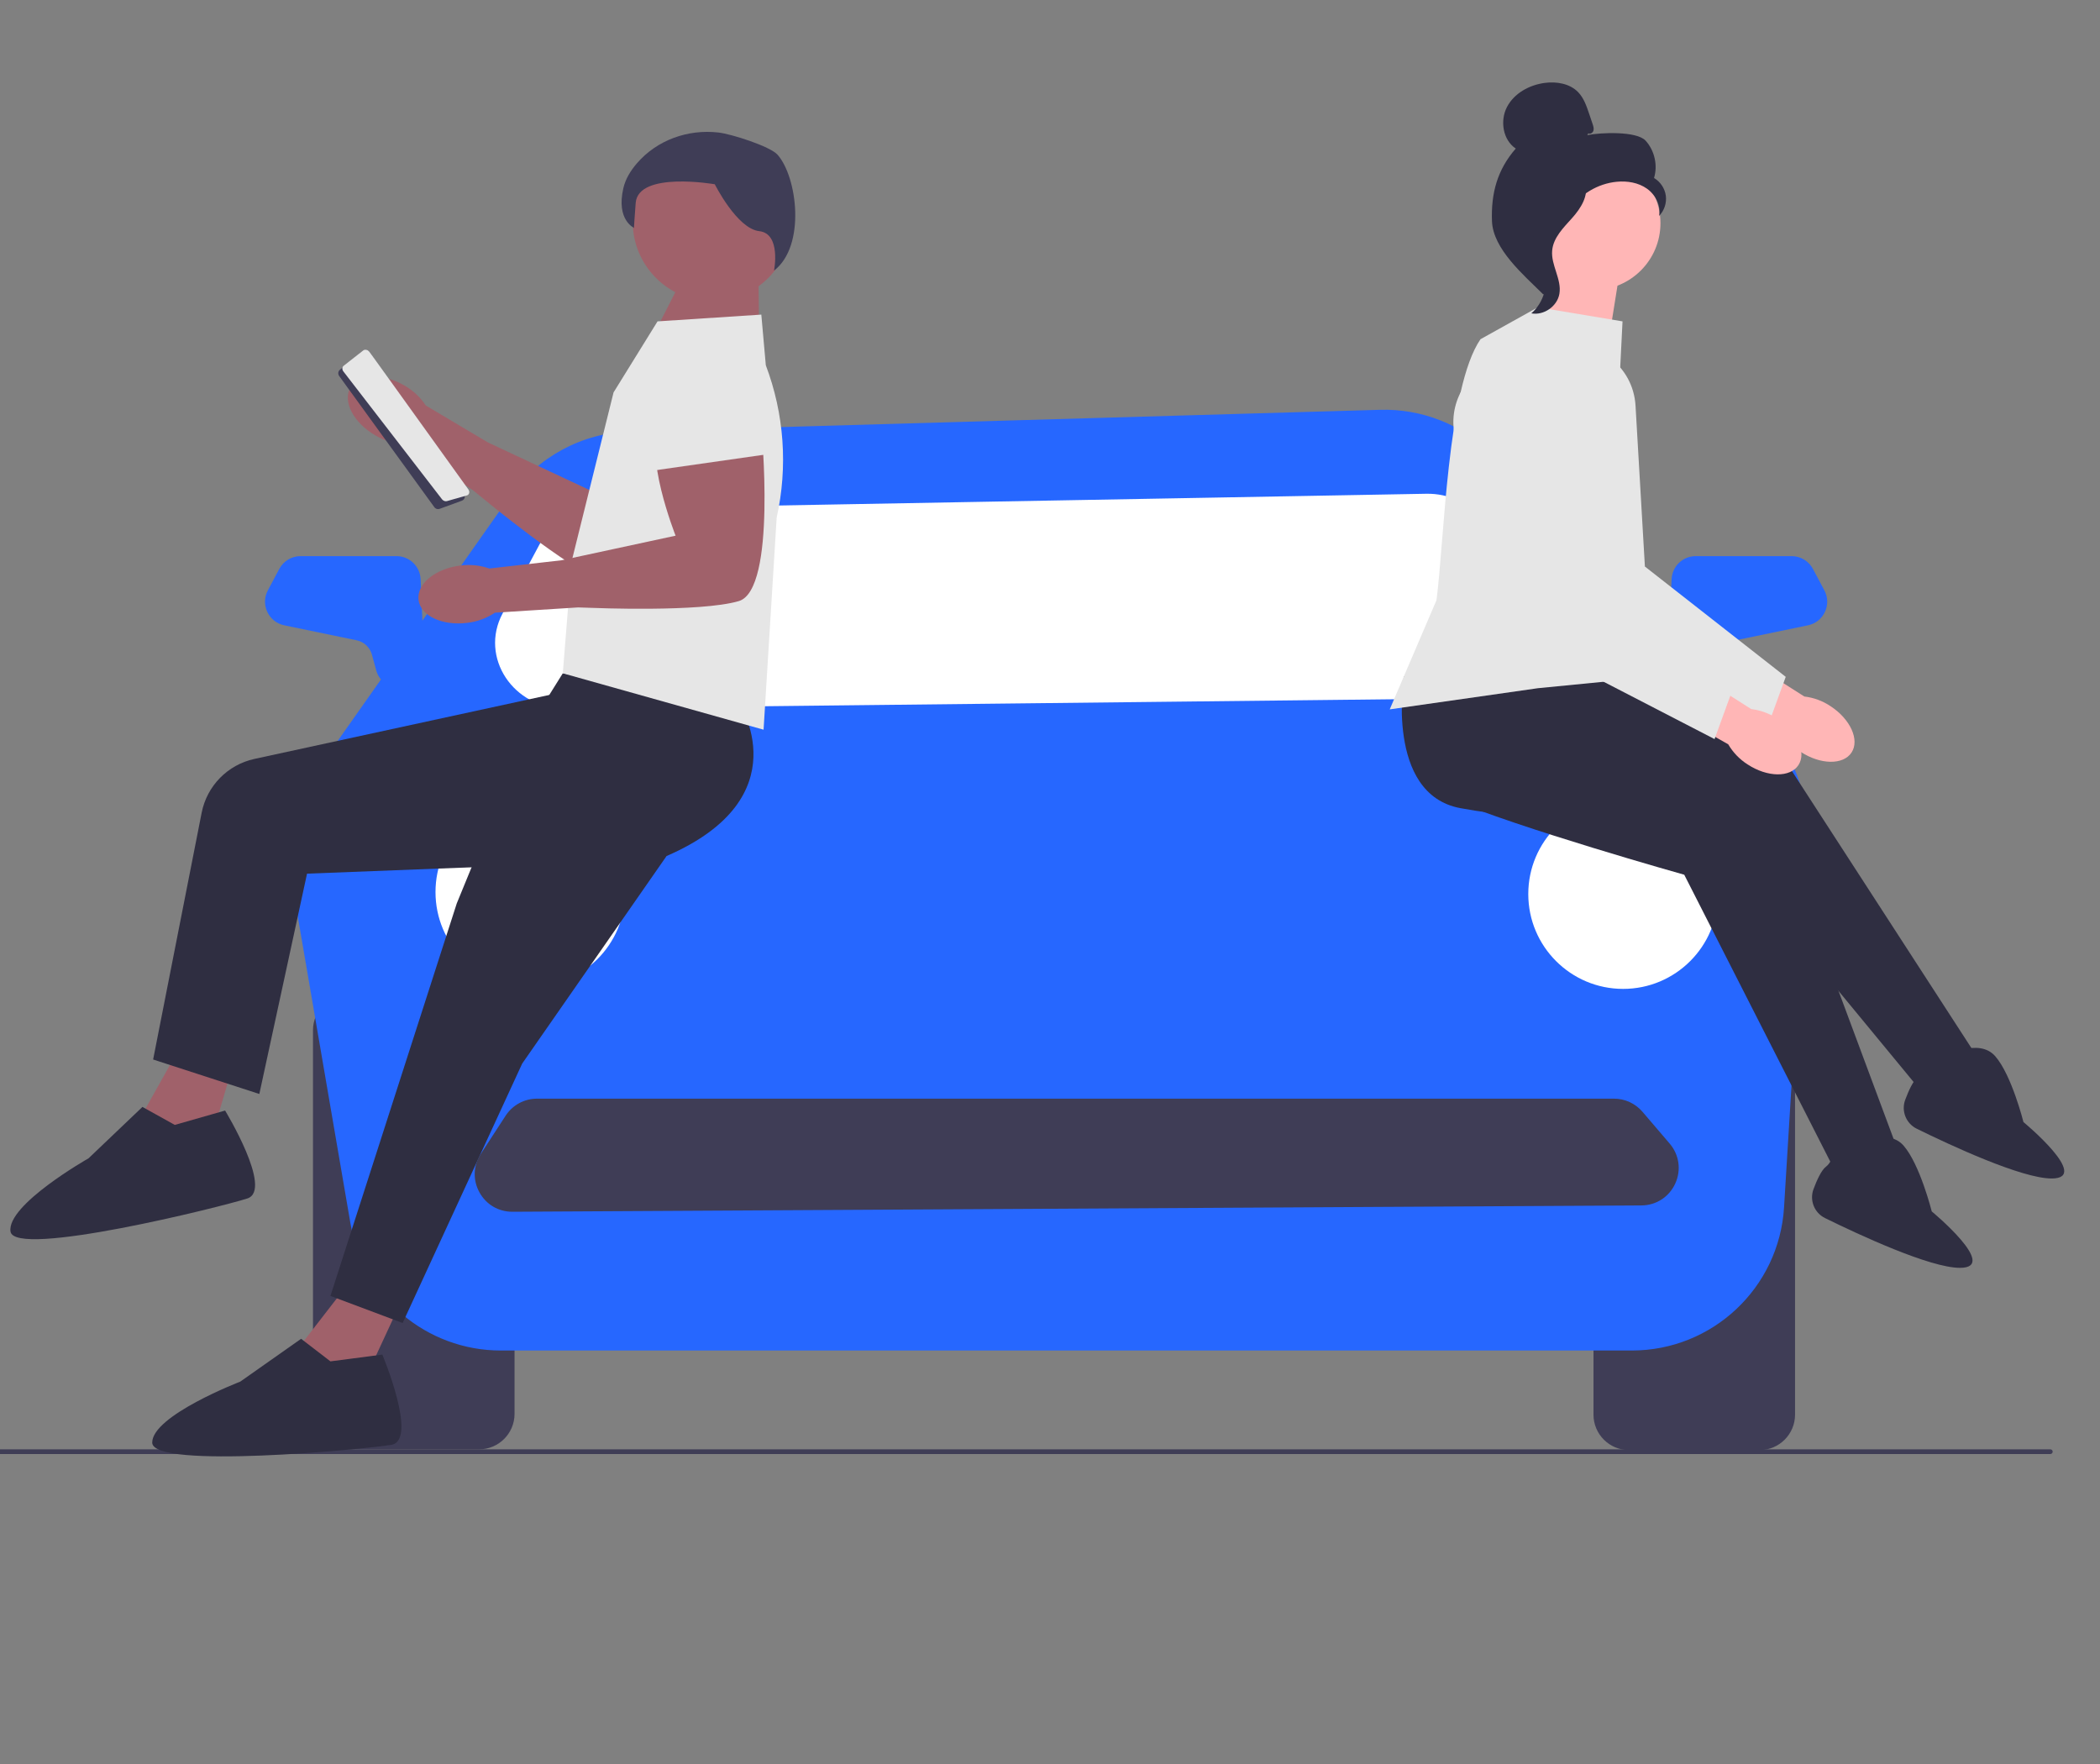 <svg width="500" height="420" viewBox="0 0 500 420" fill="none" xmlns="http://www.w3.org/2000/svg">
<rect x="0" y="0" width="500" height="420" fill="#808080" stroke="none"/>
<g clip-path="url(#clip0_1_86)">
<path d="M488.174 346.197H-8.546V345.077H488.174C488.484 345.077 488.734 345.327 488.734 345.637C488.734 345.946 488.484 346.197 488.174 346.197Z" fill="#3F3D56"/>
<path d="M114.075 345.077H82.955C78.303 345.077 74.519 341.292 74.519 336.641V245.298C74.519 240.646 78.303 236.862 82.955 236.862H114.075C118.726 236.862 122.51 240.646 122.51 245.298V336.641C122.51 341.292 118.726 345.077 114.075 345.077Z" fill="#3F3D56"/>
<path d="M418.958 345.256H387.838C383.186 345.256 379.402 341.471 379.402 336.82V245.477C379.402 240.825 383.186 237.041 387.838 237.041H418.958C423.609 237.041 427.393 240.825 427.393 245.477V336.82C427.393 341.471 423.609 345.256 418.958 345.256Z" fill="#3F3D56"/>
<path d="M121.452 118.108L75.626 183.194C70.096 191.048 67.904 200.774 69.528 210.241L83.456 291.384C86.448 308.813 101.559 321.552 119.243 321.552H388.533C407.725 321.552 423.602 306.617 424.775 287.461L430.15 199.671C430.79 189.22 426.887 179.002 419.443 171.638L355.163 108.053C348.107 101.073 338.502 97.286 328.581 97.572L150.095 102.717C138.656 103.046 128.041 108.75 121.452 118.108H121.452Z" fill="#2667ff"/>
<path d="M128.433 129.662L119.671 146.046C114.087 156.486 122.228 168.814 134.614 168.677L353.981 166.24C367.456 166.09 375.044 151.566 366.986 141.351L353.173 123.842C349.988 119.804 344.937 117.465 339.612 117.561L142.819 121.124C136.717 121.234 131.184 124.519 128.433 129.662H128.433Z" fill="white"/>
<path d="M403.029 163.851C401.612 163.851 400.231 163.326 399.171 162.366C397.97 161.279 397.281 159.726 397.281 158.106L397.282 154.505L398.003 137.908C398.138 134.825 400.659 132.411 403.744 132.411H426.58C428.707 132.411 430.649 133.577 431.651 135.453L434.371 140.555C435.232 142.169 435.28 144.043 434.504 145.698C433.728 147.354 432.256 148.516 430.466 148.885L413.249 152.448C411.469 152.816 410.065 154.134 409.587 155.889L408.57 159.618C407.948 161.898 405.95 163.587 403.598 163.823C403.409 163.842 403.218 163.851 403.029 163.851V163.851Z" fill="#2667ff"/>
<path d="M94.55 163.823C92.198 163.587 90.2 161.897 89.578 159.618L88.561 155.889C88.083 154.134 86.68 152.816 84.9 152.448L67.683 148.885C65.893 148.516 64.421 147.354 63.645 145.698C62.868 144.043 62.917 142.169 63.777 140.555L66.498 135.453C67.499 133.577 69.442 132.411 71.568 132.411H94.405C97.49 132.411 100.011 134.825 100.145 137.908L100.867 154.505L100.867 158.106C100.867 159.726 100.178 161.279 98.977 162.366C97.917 163.326 96.537 163.851 95.119 163.851C94.93 163.851 94.74 163.842 94.55 163.823L94.55 163.823Z" fill="#2667ff"/>
<path d="M126.274 234.98C138.747 234.98 148.858 224.869 148.858 212.396C148.858 199.923 138.747 189.812 126.274 189.812C113.801 189.812 103.69 199.923 103.69 212.396C103.69 224.869 113.801 234.98 126.274 234.98Z" fill="white"/>
<path d="M386.46 235.451C398.932 235.451 409.044 225.339 409.044 212.867C409.044 200.394 398.932 190.283 386.46 190.283C373.987 190.283 363.876 200.394 363.876 212.867C363.876 225.339 373.987 235.451 386.46 235.451Z" fill="white"/>
<path d="M96.213 91.743C98.292 92.907 100.063 94.552 101.376 96.541L116.206 105.359L141.402 117.161C141.402 117.161 147.344 96.037 154.444 94.688C161.543 93.339 173.256 108.994 173.256 108.994C173.256 108.994 152.838 142.053 143.944 138.663C135.051 135.274 115.179 118.812 115.179 118.812L112.583 116.703L96.073 105.719C93.693 105.574 91.383 104.862 89.335 103.641C84.171 100.658 81.525 95.575 83.424 92.289C85.323 89.003 91.047 88.758 96.213 91.743V91.743Z" fill="#A0616A"/>
<path d="M145.325 100.912L158.21 85.743L165.994 86.865C175.542 88.24 180.851 98.655 176.353 107.189L171.868 115.699L145.325 100.912V100.912Z" fill="#E6E6E6"/>
<path d="M103.425 120.771L80.746 89.507C80.41 89.045 80.492 88.398 80.933 88.034L86.374 83.542C86.609 83.347 86.918 83.261 87.221 83.306C87.523 83.351 87.795 83.522 87.966 83.777L110.499 117.595C110.684 117.872 110.731 118.214 110.628 118.532C110.524 118.85 110.284 119.099 109.969 119.214L104.676 121.152C104.286 121.295 103.852 121.199 103.557 120.921C103.509 120.876 103.465 120.826 103.425 120.771V120.771Z" fill="#3F3D56"/>
<path d="M105.228 118.86L81.757 88.436C81.409 87.987 81.433 87.402 81.811 87.104L86.478 83.431C86.681 83.272 86.96 83.218 87.243 83.283C87.526 83.349 87.791 83.527 87.969 83.774L111.511 116.522C111.705 116.791 111.775 117.107 111.705 117.39C111.635 117.673 111.433 117.881 111.152 117.961L106.414 119.309C106.066 119.408 105.657 119.285 105.362 119.008C105.314 118.962 105.269 118.913 105.228 118.86H105.228Z" fill="#E6E6E6"/>
<path d="M95.863 309.093L85.657 331.116L69.007 323.596L81.897 306.945L95.863 309.093Z" fill="#A0616A"/>
<path d="M78.675 324.133L91.029 322.522C91.029 322.522 99.623 342.932 93.177 344.007C86.732 345.081 36.242 349.915 36.242 343.47C36.242 337.024 57.19 328.967 57.19 328.967L71.692 318.762L78.675 324.133V324.133Z" fill="#2F2E41"/>
<path d="M175.895 167.292C175.895 167.292 190.935 189.851 158.707 203.816L124.331 253.232L95.863 315.002L78.675 308.556L108.754 215.096L125.942 173.2L133.999 160.309L175.895 167.292V167.292Z" fill="#2F2E41"/>
<path d="M56.392 250.422L49.551 273.71L31.972 268.732L42.262 250.36L56.392 250.422Z" fill="#A0616A"/>
<path d="M41.614 267.835L53.594 264.417C53.594 264.417 65.108 283.335 58.892 285.349C52.676 287.364 3.454 299.602 2.502 293.227C1.55 286.852 21.078 275.79 21.078 275.79L33.914 263.554L41.614 267.835H41.614Z" fill="#2F2E41"/>
<path d="M143.131 162.781L60.58 180.695C54.21 182.077 49.271 187.113 48.014 193.509L36.459 252.263L61.747 260.471L73.104 208.014L146.394 205.174L143.131 162.781H143.131Z" fill="#2F2E41"/>
<path d="M163.884 63.515L153.677 83.511L180.83 87.736L180.534 60.852L163.884 63.515Z" fill="#A0616A"/>
<path d="M169.552 71.719C179.991 71.719 188.453 63.256 188.453 52.817C188.453 42.378 179.991 33.916 169.552 33.916C159.113 33.916 150.65 42.378 150.65 52.817C150.65 63.256 159.113 71.719 169.552 71.719Z" fill="#A0616A"/>
<path d="M181.803 173.737L184.921 123.243C187.618 111.156 186.72 98.545 182.337 86.963L181.266 74.906L156.558 76.517L146.084 93.436L136.148 133.453L133.999 160.309L181.803 173.737V173.737Z" fill="#E6E6E6"/>
<path d="M109.499 134.667C111.86 134.335 114.265 134.572 116.514 135.36L133.656 133.403L160.855 127.544C160.855 127.544 152.798 107.133 157.633 101.762C162.467 96.391 181.266 101.762 181.266 101.762C181.266 101.762 185.026 140.435 175.895 143.121C166.764 145.807 140.982 144.732 140.982 144.732L137.639 144.624L117.848 145.876C115.866 147.201 113.596 148.032 111.227 148.3C105.311 149.052 100.128 146.608 99.65 142.843C99.173 139.078 103.581 135.418 109.499 134.667V134.667Z" fill="#A0616A"/>
<path d="M154.141 112.236L155.216 92.362L162.091 88.543C170.524 83.858 181.053 88.935 182.639 98.45L184.22 107.939L154.141 112.236V112.236Z" fill="#E6E6E6"/>
<path d="M184.289 64.434C184.289 64.434 186.051 55.622 180.764 55.034C175.476 54.447 170.188 43.871 170.188 43.871C170.188 43.871 151.942 40.689 151.355 48.326C150.767 55.964 150.993 54.267 150.993 54.267C150.993 54.267 146.655 52.439 148.417 44.801C148.921 42.619 150.144 40.629 151.634 38.899C156.424 33.338 163.782 30.712 171.072 31.552C174.159 31.908 183.352 34.839 185.127 36.836C189.827 42.124 191.927 58.559 184.289 64.434V64.434Z" fill="#3F3D56"/>
<path d="M121.972 288.513C118.656 288.513 115.731 286.778 114.139 283.865C112.539 280.935 112.669 277.516 114.488 274.718L114.758 274.893L114.488 274.718L120.384 265.648C122.037 263.104 124.836 261.585 127.87 261.585H384.281C386.896 261.585 389.369 262.724 391.068 264.711L397.538 272.278C399.823 274.951 400.334 278.597 398.871 281.795C397.409 284.992 394.317 286.991 390.801 287.01L122.025 288.513H121.972V288.513Z" fill="#3F3D56"/>
<path d="M428.751 179.021C433.468 182.106 438.883 182.173 440.846 179.17C442.809 176.168 440.576 171.234 435.857 168.149C433.989 166.89 431.847 166.098 429.609 165.837L409.458 153.018L403.644 162.602L424.127 174.222C425.263 176.168 426.848 177.813 428.751 179.021L428.751 179.021Z" fill="#FFB6B6"/>
<path d="M371.437 147.43L420.874 172.982L425.174 161.155L391.642 134.888L389.41 96.567C389.137 91.887 386.79 87.646 382.971 84.929C379.152 82.213 374.375 81.388 369.864 82.665C361.836 84.939 357.049 93.351 359.195 101.415L371.437 147.43V147.43Z" fill="#E6E6E6"/>
<path d="M383.379 78.858L385.69 64.412L370.088 58.056L367.777 80.014L383.379 78.858Z" fill="#FFB6B6"/>
<path d="M334.247 161.059C334.247 161.059 329.768 189.053 347.684 192.412C365.6 195.772 406.471 198.011 406.471 198.011L459.099 261.837L469.737 250.08L424.387 180.095L387.995 157.14L334.247 161.059V161.059Z" fill="#2F2E41"/>
<path d="M338.523 156.528C338.523 156.528 328.077 182.883 344.838 190.049C361.598 197.215 401.01 208.268 401.01 208.268L438.538 281.992L451.473 272.822L422.386 194.666L391.841 164.362L338.523 156.528V156.528Z" fill="#2F2E41"/>
<path d="M386.315 76.518L366.16 73.159L352.499 80.763C344.548 92.328 343.891 129.008 342.015 142.917L330.888 168.898L366.16 163.859L394.714 161.059L385.196 98.913L386.315 76.518L386.315 76.518Z" fill="#E6E6E6"/>
<path d="M379.436 69.056C388.223 69.056 395.346 61.933 395.346 53.146C395.346 44.359 388.223 37.236 379.436 37.236C370.649 37.236 363.526 44.359 363.526 53.146C363.526 61.933 370.649 69.056 379.436 69.056Z" fill="#FFB6B6"/>
<path d="M378.166 31.756C378.627 32.024 379.243 31.618 379.391 31.106C379.539 30.593 379.367 30.049 379.196 29.544C378.91 28.697 378.624 27.849 378.338 27.002C377.729 25.199 377.083 23.332 375.764 21.96C373.774 19.888 370.611 19.361 367.764 19.743C364.108 20.233 360.5 22.213 358.8 25.487C357.1 28.761 357.824 33.33 360.896 35.372C356.517 40.39 354.991 45.983 355.232 52.638C355.473 59.293 362.726 65.418 367.455 70.107C368.512 69.466 369.472 66.466 368.891 65.376C368.31 64.286 369.142 63.023 368.423 62.019C367.704 61.015 367.102 62.614 367.829 61.615C368.288 60.985 366.497 59.536 367.179 59.159C370.478 57.335 371.576 53.223 373.648 50.074C376.147 46.275 380.425 43.703 384.952 43.276C387.446 43.041 390.08 43.467 392.124 44.914C394.168 46.362 395.491 48.949 395.017 51.409C396.245 50.163 396.856 48.336 396.625 46.602C396.395 44.867 395.328 43.264 393.817 42.381C394.736 39.344 393.949 35.85 391.817 33.5C389.685 31.15 381.038 31.55 377.926 32.169" fill="#2F2E41"/>
<path d="M377.683 43.368C373.561 43.813 370.585 47.384 368.072 50.681C366.623 52.582 365.106 54.681 365.142 57.07C365.179 59.486 366.794 61.558 367.566 63.847C368.828 67.589 367.598 72.041 364.595 74.605C367.562 75.168 370.77 72.943 371.283 69.966C371.879 66.501 369.252 63.156 369.563 59.654C369.837 56.568 372.269 54.193 374.337 51.885C376.404 49.578 378.346 46.516 377.395 43.568" fill="#2F2E41"/>
<path d="M416.106 182.013C420.823 185.098 426.238 185.165 428.201 182.163C430.164 179.161 427.931 174.227 423.212 171.141C421.344 169.883 419.201 169.09 416.964 168.829L396.813 156.01L390.999 165.595L411.482 177.215C412.618 179.161 414.203 180.806 416.106 182.013V182.013Z" fill="#FFB6B6"/>
<path d="M358.792 150.423L408.228 175.974L412.529 164.147L378.997 137.88L376.765 99.559C376.492 94.88 374.145 90.638 370.326 87.921C366.507 85.206 361.73 84.38 357.219 85.657C349.191 87.932 344.404 96.344 346.55 104.408L358.792 150.423V150.423Z" fill="#E6E6E6"/>
<path d="M440.319 272.101L441.463 272.755C441.463 272.755 449.301 268.276 453.221 272.755C457.14 277.234 459.939 288.431 459.939 288.431C459.939 288.431 476.175 301.868 466.658 301.868C459.493 301.868 442.493 293.937 434.525 290.015C431.982 288.763 430.798 285.789 431.787 283.132C432.612 280.917 433.678 278.593 434.745 277.793C435.864 276.954 436.564 275.134 436.984 273.524C437.365 272.066 439.01 271.353 440.319 272.101V272.101Z" fill="#2F2E41"/>
<path d="M462.154 250.825L463.298 251.479C463.298 251.479 471.137 247 475.056 251.479C478.975 255.958 481.774 267.156 481.774 267.156C481.774 267.156 498.011 280.593 488.493 280.593C481.328 280.593 464.328 272.661 456.36 268.74C453.817 267.488 452.633 264.513 453.622 261.857C454.447 259.642 455.513 257.318 456.58 256.518C457.7 255.678 458.399 253.859 458.819 252.249C459.2 250.791 460.845 250.078 462.154 250.825V250.825Z" fill="#2F2E41"/>
</g>
<defs>
<clipPath id="clip0_1_86">
<rect width="500" height="420" fill="white"/>
</clipPath>
</defs>
</svg>
